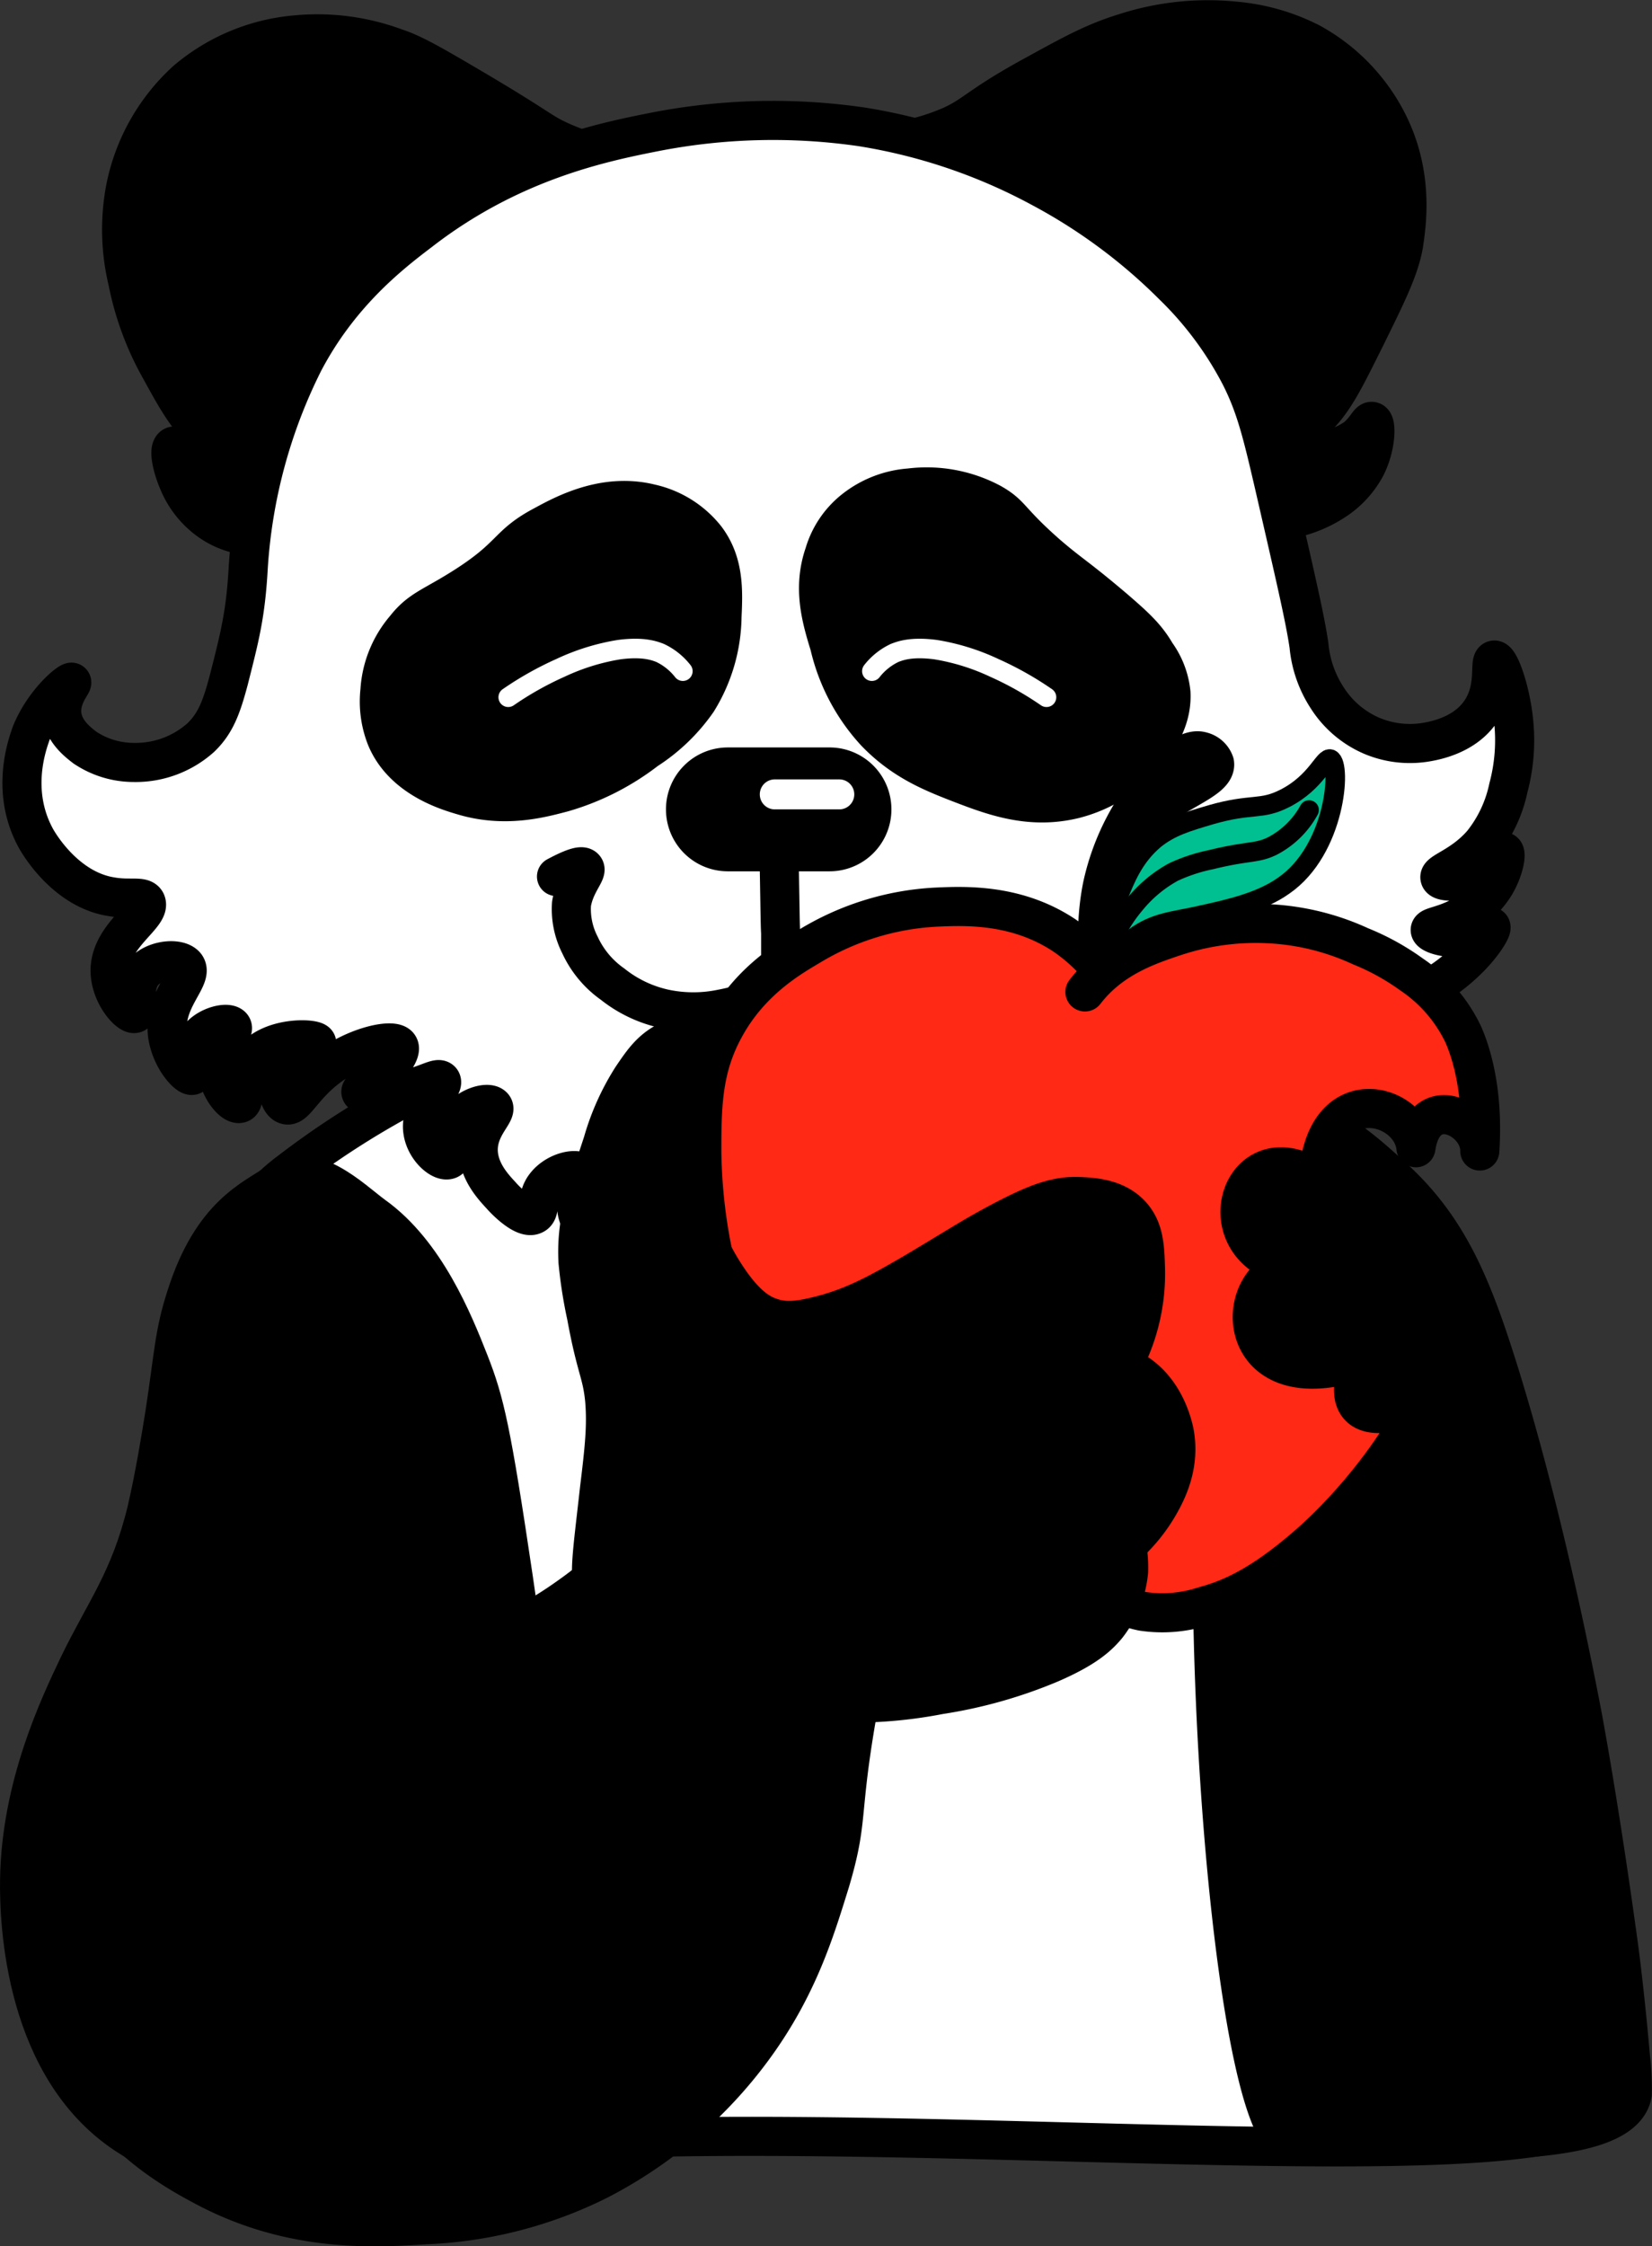 <svg xmlns="http://www.w3.org/2000/svg" viewBox="0 0 253.54 344.56">
    <rect x="0" y="0" width="253.54" height="344.56" fill="#333333" stroke="none"/>
    <defs>
        <style>
            .cls-1,.cls-4{fill:#fff;}.cls-1,.cls-2,.cls-5,.cls-6,.cls-7,.cls-8,.cls-9{stroke:#000;}.cls-1,.cls-2,.cls-3,.cls-5,.cls-6,.cls-7,.cls-8,.cls-9{stroke-linecap:round;stroke-linejoin:round;}.cls-1,.cls-2,.cls-5,.cls-6,.cls-7{stroke-width:6px;}.cls-3,.cls-5,.cls-9{fill:none;}.cls-3{stroke:#fff;}.cls-3,.cls-8,.cls-9{stroke-width:3px;}.cls-6{fill:#ff2915;}.cls-7{fill:#aa6800;}.cls-8{fill:#00bf90;}
        </style>
    </defs>
    <title>apple-logo</title>
    <g id="Layer_2" data-name="Layer 2">
        <g id="Layer_4" data-name="Layer 4">
            <path class="cls-1"
                  d="M36.51,188.45a30.62,30.62,0,0,1,8-8.8,129.64,129.64,0,0,1,37-19.8c21.1-6.2,55.2-16.3,91.8-1.3,8.6,3.5,23.6,9.9,35.8,25,9.7,12,14,24.9,17.3,34.8,2.7,8.3,4.2,15.5,7.3,30,2.2,10.5,1.6,9.6,5,26.8,1.8,9,3.4,18,5.3,27,.4,1.7,1.7,8.6,2.8,17.8.2,1.6.3,2.4.3,2.5-2.5,15.5-136.2-1.7-188.5,9a12.84,12.84,0,0,1-6,0c-22.8-5.6-15.1-74.2-19.5-122.5C32.51,205.65,31.61,196.75,36.51,188.45Z"/>
            <path class="cls-2"
                  d="M199.51,172.35c4.5-.6,9.8,4.2,14.3,8.3,8.7,7.9,12.3,17.2,16.3,30,1.7,5.5,7.1,23.2,12.7,52.3,0,0,2.7,14.2,5.7,36.3,0,0,.9,6.8,1.7,16a41.41,41.41,0,0,1,.3,6c-1.9,9.4-32,6.5-52.3,7.3C186.71,329.15,177.31,175.35,199.51,172.35Z"/>
            <path class="cls-2"
                  d="M104.81,25.95c-1.9-3-7.7.7-18.8-4.3-3.1-1.4-2.7-1.7-13-7.8-6.3-3.7-9.5-5.6-12.3-6.5a34.47,34.47,0,0,0-15.3-2,29.9,29.9,0,0,0-16.8,7,30.29,30.29,0,0,0-9.3,16.3,33.79,33.79,0,0,0,.3,14.5,45.14,45.14,0,0,0,5,13.5c2.8,5.1,5,9.2,9.5,12,5.6,3.5,11.6,3,14.5,2.8C73,69.45,109.91,34,104.81,25.95Z"/>
            <path class="cls-2"
                  d="M45,67.15c-2.6.3-3.1,3.6-7.8,5a9.75,9.75,0,0,1-5.3.3c-3.3-1.1-4.5-4.4-5.3-4s-.2,3.2.8,5.5a13.82,13.82,0,0,0,4.8,6c3,2.1,5.9,2.3,8.3,2.5,2.6.2,12,.9,13.8-3.5S49.41,66.55,45,67.15Z"/>
            <path class="cls-2"
                  d="M126.81,23.15c1.1-2.5,7.7.6,17.8-3.3,5-1.9,4.7-3.2,14.5-8.5,6-3.3,9-4.9,13.5-6.3a41.45,41.45,0,0,1,17-1.8,31.42,31.42,0,0,1,11.5,3.3,28.76,28.76,0,0,1,12,12.5c4,8.1,2.7,15.7,2.3,18.5-.7,3.8-2.5,7.4-6,14.5-3.1,6.2-4.6,9.3-7.3,12-.5.5-6.4,6.5-13,7.8-10.4,2-16.4-8.8-40.5-28.5C135.21,32.55,125.31,26.35,126.81,23.15Z"/>
            <path class="cls-2"
                  d="M186,63.15c1.7-.4,2.3,1.7,7.3,4a18.4,18.4,0,0,0,8.3,2,11.15,11.15,0,0,0,6.5-2c1.6-1.3,2-2.7,2.5-2.5.7.2.6,3.9-1,7a14.28,14.28,0,0,1-5,5.3,19.26,19.26,0,0,1-9.8,3c-3.5.1-8.2.3-10.8-2.8C180.31,72.75,182.91,63.95,186,63.15Z"/>
            <path class="cls-1"
                  d="M11,104.65c.2.2-1.8,2.2-1.5,5,.3,2.6,2.6,4.3,3.5,5a13.5,13.5,0,0,0,7.5,2.3,15,15,0,0,0,10.3-3.8c2.3-2.2,3.2-4.7,4.3-8.8,1.7-6.7,2.6-10.1,3-17.3a81.6,81.6,0,0,1,8.5-31.5c5.4-10.3,12.9-16.3,17.8-20,13.9-10.8,27.9-13.7,36-15.3a94.59,94.59,0,0,1,31.8-.8,86.61,86.61,0,0,1,27.5,9.3,85.48,85.48,0,0,1,20.3,15,54.06,54.06,0,0,1,10.3,13.8c2.4,4.7,3.4,8.8,5.3,17,3.1,13.5,4.7,20.3,5.3,24.5a17.6,17.6,0,0,0,2.8,8,15.23,15.23,0,0,0,6.8,5.8,15.07,15.07,0,0,0,8.3,1c1.2-.2,6-1,8.5-4.8,2.4-3.6,1.2-7.6,2-7.8s2.5,4.5,3,9.3a28.23,28.23,0,0,1-.8,10.3,20.29,20.29,0,0,1-4,8.5c-3.1,3.6-6.8,4.4-6.5,5.3.2.7,3.3.8,5.8-.5s3.5-3.7,4-3.5,0,2.8-1.3,5a13.35,13.35,0,0,1-4.5,4.5c-3.1,1.9-5.5,1.9-5.5,2.5s2.7,1.5,5.3,1c2.4-.4,3.7-1.8,4-1.5s-1.2,2.7-3.3,4.8a28.18,28.18,0,0,1-10.8,6.8c-23.9,8.2-66.6,44.4-96,31.3-1.4-.6-15.9-7.2-22.3-4-.9.5-3.3,1.7-4,4s.9,4.3.3,4.8-3.3-1.1-4-3.5c-.9-2.9,1.7-5.2.8-6.3s-4.2-.3-5.8,1.8c-1.5,1.9-.6,4-1.8,4.5-1.5.7-4.4-2.3-5-3-1.3-1.4-3.4-3.7-3.5-6.8-.1-3.8,3-5.9,2.3-6.8s-4,0-5.5,2.3c-1.7,2.5-.2,5.3-1.3,5.8s-3.6-1.6-4-4.3c-.6-3.7,3.5-6.9,2.8-7.8-.5-.6-2.2.7-5.8,1.5-3.1.7-6.3.9-6.5.3s1.8-1,3.8-3.3c.5-.5,2.6-2.9,2-3.8-.7-1.2-6.2-.1-10.5,3s-5.4,6.5-6.8,6c-1.2-.4-1.7-3.3-.8-5.5,1.4-3.1,5.6-3.5,5.5-4-.2-.7-7.2-1.1-10,2.8-2,2.8-.7,6.2-1.8,6.5s-3.5-2.6-3.5-5.8,2.9-5.2,2.3-6-3.9-.1-5.3,2c-1.5,2.3-.1,5.3-.8,5.5s-3.3-2.6-3.8-6.3c-.6-5.4,4.1-8.7,2.8-10.5-1-1.3-4.8-1-6.5,1-2,2.3-.4,6-1.3,6.3s-3.9-3-3.8-6.8c.2-5.3,6.4-8.3,5.5-10.3-.5-1-2.5-.3-5.3-.8-7.1-1.1-11.2-8.3-11.5-8.8-4.1-7.3-1.4-14.6-.8-16.3C6.81,107.55,10.71,104.45,11,104.65Z"/>
            <path class="cls-2"
                  d="M58.31,105.95a15.08,15.08,0,0,0,1,7.3c2.6,6.1,9.4,8.1,11.8,8.8,6.4,1.9,11.9.4,15.3-.5a38.34,38.34,0,0,0,12.8-6.5,27.75,27.75,0,0,0,7.8-7.5,25.13,25.13,0,0,0,3.8-13c.2-4.1.3-8.3-2.5-12a15,15,0,0,0-8.5-5.3c-6.9-1.7-13,1.5-16.3,3.3-5.9,3.1-4.6,4.7-12.8,9.8-4.5,2.8-6.3,3.2-8.5,6A16.19,16.19,0,0,0,58.31,105.95Z"/>
            <path class="cls-2"
                  d="M126.51,84.95c-1.8,5.2-.5,9.8.8,14a29.54,29.54,0,0,0,7,13.3c4.2,4.4,8.7,6.2,12.8,7.8,5.2,2,10.9,4.2,17.8,2.5a21.33,21.33,0,0,0,9.5-5.3c1.5-1.5,5.6-5.6,5.3-11a12.4,12.4,0,0,0-2.3-6c-1.5-2.6-3.3-4.2-6.3-6.8-6-5.1-6.8-5.3-10.5-8.5-5.9-5.2-5.3-6-8.5-7.8a21.08,21.08,0,0,0-12.5-2.3,15.57,15.57,0,0,0-8.5,3.3A13.52,13.52,0,0,0,126.51,84.95Z"/>
            <path class="cls-3"
                  d="M78,106.95a49.93,49.93,0,0,1,8-4.5,33.83,33.83,0,0,1,9-2.8c3.8-.5,5.5.2,6.3.5a9.68,9.68,0,0,1,3.5,2.8"/>
            <path class="cls-3"
                  d="M160.61,106.95a49.93,49.93,0,0,0-8-4.5,33.83,33.83,0,0,0-9-2.8c-3.8-.5-5.5.2-6.3.5a9.68,9.68,0,0,0-3.5,2.8"/>
            <path class="cls-2"
                  d="M127.31,130.65h-15.6a6.49,6.49,0,0,1-6.5-6.5h0a6.49,6.49,0,0,1,6.5-6.5h15.6a6.49,6.49,0,0,1,6.5,6.5h0A6.49,6.49,0,0,1,127.31,130.65Z"/>
            <path class="cls-4" d="M128.81,124.15h-9.9a2.3,2.3,0,0,1,0-4.6h9.9a2.3,2.3,0,1,1,0,4.6Z"/>
            <path class="cls-5"
                  d="M119.51,128.65c.2,9,.2,12.8.3,14.5v6.6c-.7,3.3-7.4,4.7-9,5a21.38,21.38,0,0,1-8.8,0,19.4,19.4,0,0,1-8-3.8,15,15,0,0,1-5-6,12.08,12.08,0,0,1-1.3-6.3c.5-3.1,2.5-4.9,2-5.5-.3-.4-1.3-.3-4.3,1.3"/>
            <path class="cls-2"
                  d="M91.41,243.55c-1.2-1.1-.5-5.3.6-15.2.8-6.5,1.1-9.7.8-13.5-.4-4.3-1.3-4.8-2.8-13a69.94,69.94,0,0,1-1.3-8.3c-.3-5.9,1.1-10.1,3.8-18.3a37.8,37.8,0,0,1,4.5-10c1.5-2.2,2.7-4,5-5.3,3.5-1.9,7.2-1.3,9-1,7.2,1.3,11.6,6.6,13,8.3,7.3,8.9,6.4,20.3,6,26.5a55.48,55.48,0,0,1-13,31.5C107.71,236.25,94.51,246.35,91.41,243.55Z"/>
            <path class="cls-2"
                  d="M57.31,186.45c8,5.7,12.3,16.4,14.7,22.5s3.4,10.4,6.8,33.3c1.2,8.2,2.1,14.6,4.3,30.3,2.3,16.7,3.4,25,3,26.8-4.1,18.5-27.3,34.2-48.8,33.3-3.8-.2-10.5-.5-17.3-4.8-16.4-10.2-17.1-33.2-17-39.5.2-14.4,6.1-26.7,9-32.8,4.1-8.5,7.9-13.1,10.5-23.8,1.2-5.1,2.3-11.8,2.8-15,1.4-9.1,1.4-12.2,3.3-18,4-12.5,10.3-14.8,13.9-17.3C47.71,177.65,53.91,183.95,57.31,186.45Z"/>
            <path class="cls-2"
                  d="M8,300.45a34.2,34.2,0,0,0,2.5,13.5c5.2,13.1,16.5,19.1,21,21.5,13.4,7.1,26,6.3,33.8,5.8a65.27,65.27,0,0,0,26.5-6.8,68.1,68.1,0,0,0,23.8-20.3c6.9-9.4,9.5-18.1,11.8-25.5,3.3-11.1.9-9.9,5.5-33,1.2-6,1.7-7.6.8-10-4-10.4-26.9-15.2-38.3-7.3-2.4,1.7-3.2,3.1-8,6.5a63.18,63.18,0,0,1-13.3,7.3c-6.7,2.6-11.5,2.8-16,3.5a73.7,73.7,0,0,0-28,11.5C25.71,270.15,8.61,282,8,300.45Z"/>
            <path class="cls-6"
                  d="M171.31,151.95a27.16,27.16,0,0,0-8-8.5c-7.4-4.9-15.4-4.5-19.8-4.3a41.56,41.56,0,0,0-19.3,6c-3.4,2-9.2,5.5-13,12.5-3.4,6.2-3.5,11.9-3.5,19a82.13,82.13,0,0,0,5.3,28,90.49,90.49,0,0,0,15.8,27,46.21,46.21,0,0,0,14.5,11.8,20.16,20.16,0,0,0,8.5,2.5,20.48,20.48,0,0,0,10.3-2.5,23.22,23.22,0,0,0,8-7c3.4-4.5,11.3-18.1,11.8-41.3C181.81,190.85,182,168.65,171.31,151.95Z"/>
            <path class="cls-6"
                  d="M166.51,152.15c4-5.2,9.6-7.1,13.8-8.5a39.48,39.48,0,0,1,16.5-1.8,38,38,0,0,1,12,3.3,36.85,36.85,0,0,1,7.8,4.3,23.08,23.08,0,0,1,8,9.3c.5,1.2,3.2,7.3,2.5,17.8.1-5-8.5-9.3-9.8-.5-.7-7-14.3-10.7-15,5-12.1-8.3-17.8,10.9-3.8,13.3-9.6.9-9.8,21,10.3,14.3-4.5,11.1,6.3,8.7,9.4,5.4-2.6,6.8-10.4,16.9-17.9,23.3-6.4,5.5-11,7.8-15.5,9a20.53,20.53,0,0,1-9.5.8c-6.8-1.4-10.9-7.1-12.8-9.8"/>
            <path class="cls-7"
                  d="M169,147.15c-.5,0-1-5.4.2-11.3a36.44,36.44,0,0,1,8.7-16.8c3.9-4.2,5.8-4,6.5-3.8a2.79,2.79,0,0,1,2,1.8c.4,2.5-5.7,4.1-9.8,7.8C167.91,132.55,169.81,147.25,169,147.15Z"/>
            <path class="cls-8"
                  d="M204.21,116.45c-1-.4-2.1,3.5-7,6-3.7,1.9-5,.7-11.3,2.5-3.7,1.1-6.2,1.8-8.7,3.8-3.2,2.7-4.5,6-5.7,9-1.4,3.6-2.6,8.8-1.5,9.3.7.3,1.7-1.4,4-3.2,3.3-2.5,6.2-2.5,10.5-3.5,4.1-.9,9-2,12.5-4.5C205,130.35,205.91,117.25,204.21,116.45Z"/>
            <path class="cls-9"
                  d="M170.91,143.75a24.1,24.1,0,0,1,3.3-5.1,20,20,0,0,1,5.9-4.9,26.1,26.1,0,0,1,5.8-1.9c5.7-1.4,7-.9,9.4-2.1a13.52,13.52,0,0,0,5.6-5.5"/>
            <path class="cls-2"
                  d="M106,184.15c.8-.1,1,4.9,5.5,11.7,3.1,4.7,5.4,5.8,7,6.3,1.9.6,3.8.5,6.7-.2,5.6-1.3,9.7-3.6,15.2-6.8,7.4-4.4,8.6-5.3,13.3-7.8,5.7-3,8.7-4,12.2-3.8,1.7.1,5.3.2,7.7,2.8,2,2.2,2.1,4.9,2.2,8.2a29.72,29.72,0,0,1-2.3,12.3,31.56,31.56,0,0,1-10.3,12.8c-2.1,1.7-7.4,5.4-17.5,7.7-11.5,2.6-25.5,5.8-34.7-1.7C96.41,213.95,104.11,184.25,106,184.15Z"/>
            <path class="cls-2"
                  d="M101.21,227.85a21.39,21.39,0,0,0-1.3,19.3c3.6,8,12.5,11.1,15.5,12.2,4.2,1.4,7.6,1.6,12,1.8a69.78,69.78,0,0,0,16.8-1.2,71.88,71.88,0,0,0,17-4.8c5.3-2.3,7.3-4.1,8.7-5.8a16,16,0,0,0,3.3-8.3,19.47,19.47,0,0,0-3-11C162,216.75,113.21,208.25,101.21,227.85Z"/>
            <path class="cls-2"
                  d="M132.81,226.15c.6-9.7,18.8-14.1,27.7-16.2,7.2-1.7,11-1.3,14,.7,4.4,2.9,5.5,8.1,5.7,9,1,5.1-1.2,9.2-2.2,11a25.29,25.29,0,0,1-24,12.8C143.21,242.45,132.31,233.95,132.81,226.15Z"/>
        </g>
    </g>
</svg>